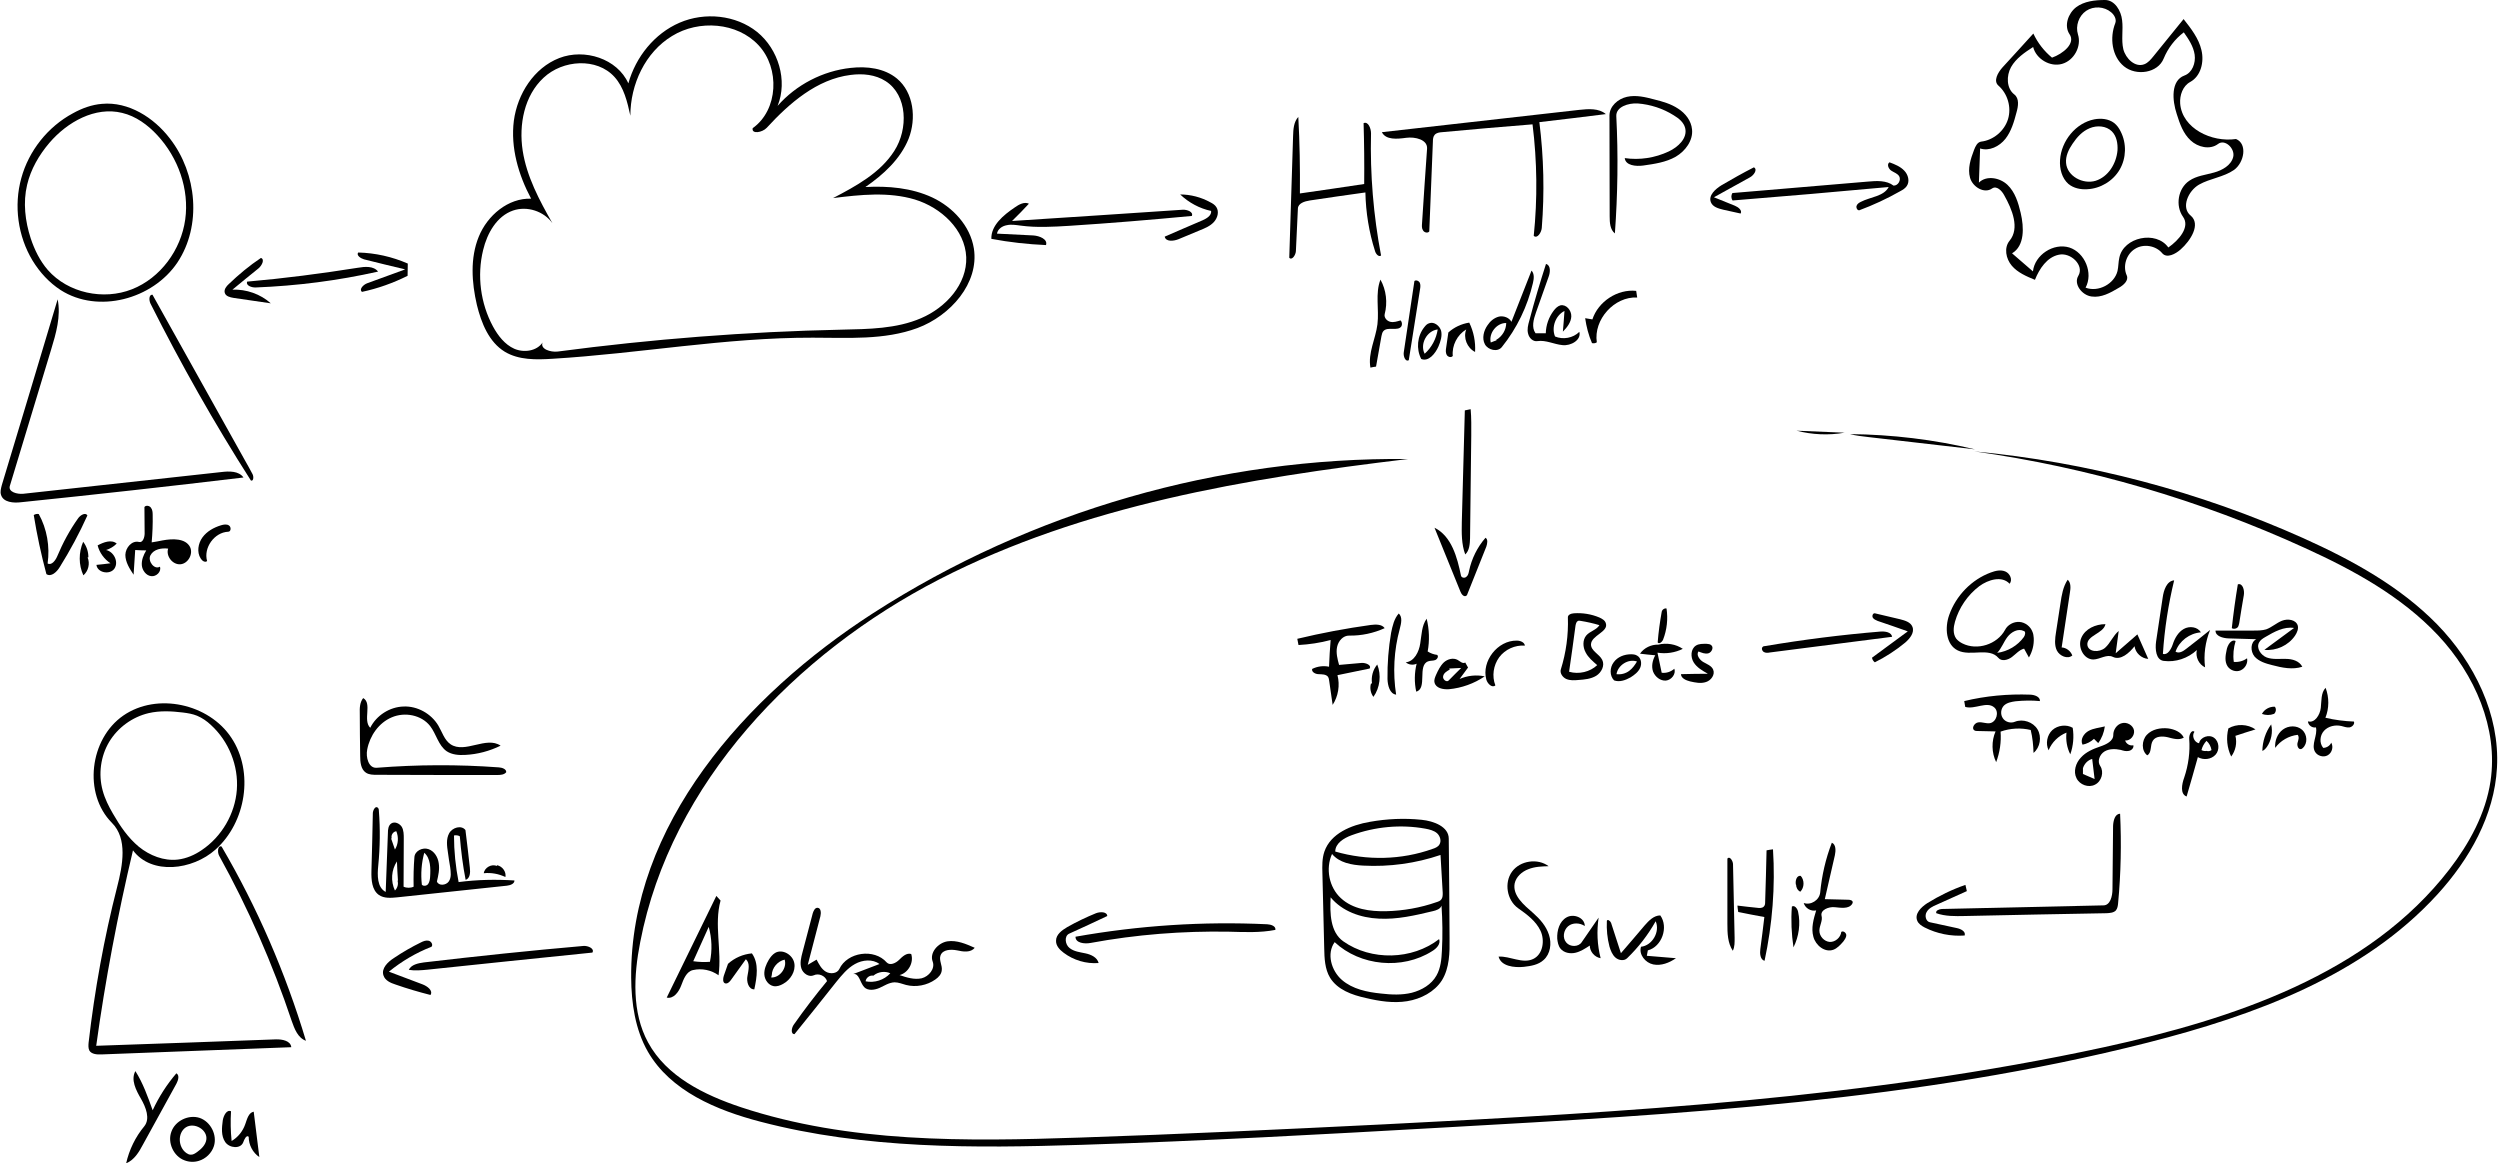 <svg width="1244.511" height="579.126" xmlns="http://www.w3.org/2000/svg">
 <desc/>

 <g>
  <title>background</title>
  <rect fill="#ffffff" id="canvas_background" height="581.126" width="1246.511" y="-1" x="-1"/>
 </g>
 <g>
  <title>Layer 1</title>
  <path id="svg_1" fill="#000000" d="m1146.6,267.9c24.2,10.9 48,23.9 66.6,42.9c18.5,19 31.3,44.9 29.8,71.4c-1.3,23.7 -13.7,45.6 -29.7,63.1c-36.9,40.4 -91,60.2 -144.1,73.7c-114.4,29.1 -233,35.7 -350.9,42.3c-59.9,3.4 -119.8,6.7 -179.8,8.6c-53.6,1.7 -108,2.1 -159.9,-11.5c-21.9,-5.7 -44.8,-15.3 -56.1,-34.9c-6.3,-11 -8.2,-24.1 -8.3,-36.8c-0.6,-75.8 56.7,-140.4 120.5,-181.5c78.7,-50.7 172.5,-77.7 266.2,-76.7c-80.1,9.6 -161.5,23 -233.3,59.9c-71.8,37 -133.6,101.3 -148.9,180.6c-3.3,16.7 -4.2,35 3.9,49.9c9.2,17 28,26.2 46.3,32.3c53.8,17.8 111.7,17 168.4,15.1c50.6,-1.7 101.1,-4.1 151.7,-6.6c120.1,-6.1 240.8,-12.9 358.4,-38.4c64.3,-14 131.7,-36.4 171.9,-88.5c10,-13 18.1,-27.8 20.5,-44c3.9,-26.3 -7.9,-53.1 -26.1,-72.5c-18.2,-19.4 -42.1,-32.5 -66.3,-43.5c-52.2,-23.9 -107.8,-40.1 -164.6,-48.1c56.4,5.3 112,20 163.8,43.2"/>
  <path id="svg_2" fill="#000000" d="m1131.9,355.4c-1.8,0.7 -4,0.7 -5.9,0c1.2,-2.3 3.8,-3.7 6.4,-3.6c0.9,1 0.6,2.8 -0.4,3.6"/>
  <path id="svg_3" fill="#000000" d="m894,440.4c-0.4,-2 0.4,-4.7 2.4,-4.4c1.9,2.1 1.9,5.8 -0.2,7.9c-1.3,-0.6 -2.1,-2.1 -2.1,-3.5"/>
  <path id="svg_4" fill="#000000" d="m247.4,430.7c2.7,0.5 4.7,3.3 4.2,5.9c-3.3,-1.6 -7.1,-2.3 -10.8,-1.9c0.4,-2.8 3.9,-4.8 6.5,-3.6"/>
  <path id="svg_5" fill="#000000" d="m1130.6,360.6c0.9,3.8 0.1,8.1 -2.2,11.3c-0.6,0.8 -1.3,1.6 -2.2,1.9c0.1,-4.7 1.6,-9.4 4.4,-13.2"/>
  <path id="svg_6" fill="#000000" d="m43.6,277.5c1.3,3 0.4,6.8 -2.1,8.9c-2.4,-5.2 -2.4,-11.4 -0.1,-16.7c1.7,2.2 2.6,4.9 2.6,7.7"/>
  <path id="svg_7" fill="#000000" d="m683,340.3c-0.5,-3.3 0.4,-6.9 2.6,-9.5c2.1,5.2 1.4,11.5 -1.9,16.1c-1.4,-1.8 -1.9,-4.4 -1.2,-6.7"/>
  <path id="svg_8" fill="#000000" d="m1036.7,370.7c-1.3,-2.5 0.6,-5.6 3.1,-6.9c2.4,-1.3 5.3,-1.5 8,-2.2c-0.4,3 -1.5,5.9 -3.3,8.3c-0.7,-0.7 -1.4,-1.4 -2.1,-2.1c-1.6,1.5 -3.6,2.5 -5.7,2.9"/>
  <path id="svg_9" fill="#000000" d="m825.2,319.8c0.4,-5.1 1.1,-10.2 2,-15.2c0.2,-1.1 1.3,-1.9 2.4,-1.7c0.8,5.2 0.2,10.6 -1.7,15.5c-0.5,1.2 -2,2.4 -2.7,1.4"/>
  <path id="svg_10" fill="#000000" d="m895.1,453.9c1.3,5.9 0.4,12.3 -2.3,17.7c-1,-6.7 -1.3,-13.5 -0.8,-20.3c1.3,-0.9 2.8,1 3.1,2.6"/>
  <path id="svg_11" fill="#000000" d="m894.3,214.4c8,0.3 15.9,0.7 23.9,1c-7.9,1.4 -16.1,1 -23.9,-1"/>
  <path id="svg_12" fill="#000000" d="m1112.8,366.3c0.9,3.5 0.1,7.4 -2.1,10.3c-2.1,-4.3 -2.6,-9.3 -1.4,-14c4.1,-2.4 9.6,-2.2 13.5,0.5c-3.3,1 -6.7,2.1 -10,3.2"/>
  <path id="svg_13" fill="#000000" d="m1117,296.2c-0.8,4.7 -1.6,9.3 -2.3,14c-0.2,0.7 -0.3,1.4 -0.7,2c-0.7,0.8 -2,1.1 -3,0.5c0.8,-7.3 1.8,-14.6 3,-21.8c2.4,-0.8 3.4,2.9 3,5.3"/>
  <path id="svg_14" fill="#000000" d="m1112,329.5c2.3,0.2 4.7,-0.4 6.6,-1.8c0.5,2.4 -0.9,5 -3.2,6c-2.2,1 -5.1,0.1 -6.5,-2c-1.5,-2.3 -1.1,-5.3 -0.5,-8c0.4,-2.5 2.3,-5.7 4.5,-4.6c-1,3.3 -1.4,6.9 -0.9,10.4"/>
  <path id="svg_15" fill="#000000" d="m1068.9,376c-3,-2.3 -2.8,-7.4 -0.2,-10.2c2.6,-2.8 6.8,-3.6 10.6,-3.2c3.1,0.4 6.5,1.8 7.8,4.6c-2.4,1.4 -5.3,0.5 -8,-0.2c-2.6,-0.6 -6,-0.6 -7.4,1.7c-1.5,2.3 -0.4,6 -2.8,7.3"/>
  <path id="svg_16" fill="#000000" d="m1132.6,372.3c-0.3,-3.5 1.1,-7.1 3.8,-9.1c2.8,-2.1 7,-2.2 9.6,0.1c2.6,2.3 2.9,6.8 0.3,9.1c-0.2,0.2 -0.5,0.4 -0.8,0.5c-1.4,0.3 -2.1,-1.7 -1.8,-3c0.4,-1.4 1,-3 0.1,-4.1c-4.4,0.5 -8.6,2.9 -11.2,6.5"/>
  <path id="svg_17" fill="#000000" d="m99.9,278c-2,-3.1 -1.3,-7.5 0.9,-10.5c2.2,-3 5.6,-4.9 9.2,-6c1.3,-0.4 2.9,-0.7 4,0.1c1.2,0.8 1,3.1 -0.4,3.1c-6.9,0.3 -12.4,8 -10.5,14.6c-1,0.9 -2.5,-0.1 -3.2,-1.3"/>
  <path id="svg_18" fill="#000000" d="m1030.6,375.5c-1.7,-3.3 -2.3,-7.1 -1.9,-10.8c-4,1.6 -7.3,4.8 -8.9,8.8c-1.6,-3.3 -0.8,-7.6 1.9,-10.1c2.7,-2.4 7,-2.9 10.1,-1.1c0.7,4.4 0.3,9 -1.2,13.2"/>
  <path id="svg_19" fill="#000000" d="m58.1,270.6c-1.5,1.5 -3.3,2.6 -5.3,3.2c3.8,0.8 6.4,5.8 4.2,9.2c-2.2,3.3 -8.5,2.2 -9,-1.8c2.4,-0.2 4.7,-0.5 7,-0.8c-3.1,-2 -5.5,-5.3 -6.4,-8.9c3,-1.6 6.9,-3.1 9.5,-0.9"/>
  <path id="svg_20" fill="#000000" d="m755.1,318.9c1.7,0 3.8,0.8 4,2.5c-4.9,-0.4 -9.9,1.9 -12.8,5.8c-2.9,4 -3.7,9.4 -1.9,14c-1.6,1.4 -3.9,-0.8 -4.5,-2.9c-2.5,-9.1 5.6,-19.6 15.2,-19.4"/>
  <path id="svg_21" fill="#000000" d="m731.4,160.6c2.2,4.5 3.2,9.6 2.9,14.6c-4,-2 -6,-7.1 -4.4,-11.2c-4.5,2.7 -7.2,8 -6.7,13.2c-0.8,1 -2.4,0.5 -3,-0.5c-0.6,-1.1 -0.5,-2.4 -0.3,-3.6c0.4,-2.5 0.7,-5.1 1.1,-7.6c2.9,-2.6 6.5,-4.3 10.4,-4.9"/>
  <path id="svg_22" fill="#000000" d="m815,326.4c2,1.1 2.4,4 1.5,6c-0.9,2.1 -2.9,3.6 -4.8,4.8c-2.5,1.4 -5.5,2.5 -8.2,1.5c-2.3,-2.3 -2.2,-6.4 -0.2,-9c1.9,-2.7 5.3,-4 8.6,-4c1.1,0 2.2,0.1 3.1,0.7m-10.3,9.2c2.2,0.3 4.6,-0.3 6.4,-1.7c1.6,-1.2 2.8,-2.9 3.8,-4.6c-4.3,-1.5 -9.5,1.8 -10.2,6.3"/>
  <path id="svg_23" fill="#000000" d="m382.7,477.8c0.8,-1.3 1.8,-2.6 3.1,-3.4c3.6,-2.2 8.8,0.8 9.6,5c0.8,4.1 -1.9,8.4 -5.6,10.4c-1.4,0.8 -3.1,1.4 -4.7,1.1c-2.6,-0.5 -4.4,-3.1 -4.6,-5.7c-0.2,-2.6 0.9,-5.2 2.2,-7.4m1.2,8.8c4.3,0.2 8,-4.8 6.7,-8.9c-3.5,0.8 -6.3,4.1 -6.4,7.7"/>
  <path id="svg_24" fill="#000000" d="m362.4,479.8c3.3,-3 7.5,-4.8 11.9,-5.2c3.6,5 2.5,11.8 1.2,17.9c-2.9,0.1 -4,-3.9 -3.4,-6.7c0.5,-2.9 1.4,-6.3 -0.8,-8.3c-2.5,3.5 -4.9,6.9 -7.4,10.3c-0.7,1 -1.8,2.1 -3,1.7c-1.2,-0.5 -1,-2.4 -0.6,-3.7c0.7,-2 1.4,-4 2.1,-6"/>
  <path id="svg_25" fill="#000000" d="m690.7,338c-0.1,-7.7 0.5,-15.4 1.8,-23c0.7,-3.4 1.5,-7 3.8,-9.6c2,1.8 1.2,5 0.5,7.7c-2.9,10.6 -3.5,21.8 -1.8,32.7c-3.2,-0.4 -4.2,-4.6 -4.3,-7.8"/>
  <path id="svg_26" fill="#000000" d="m701.3,179.3c-1.7,1 -2.8,-2 -2.5,-3.9c1.8,-11.9 3.5,-23.7 5.3,-35.5c0.8,-0.7 2.2,-0.1 2.7,0.9c0.4,1 0.3,2.1 0.1,3.2c-1.9,11.8 -3.7,23.6 -5.6,35.3"/>
  <path id="svg_27" fill="#000000" d="m711.5,160.9c2.4,-0.9 5.2,1.3 5.9,3.8c0.6,2.6 -0.3,5.3 -1.3,7.7c-1.6,3.7 -5,7.8 -8.6,6.3c-2.6,-5 -2,-11.4 1.5,-15.8c0.7,-0.9 1.4,-1.7 2.5,-2m-2.3,15.2c3.5,-3.1 5.8,-7.5 6.5,-12.1c-5.4,0.6 -9,7.3 -6.5,12.1"/>
  <path id="svg_28" fill="#000000" d="m859.9,427.4c1.1,-1.4 2.7,1 2.8,2.7c0.3,12.2 0.5,24.5 0.8,36.7c0,2.2 0.1,4.5 -0.9,6.5c-2.6,-3.9 -2.7,-8.8 -2.7,-13.5c0,-10.8 0,-21.6 0,-32.4"/>
  <path id="svg_29" fill="#000000" d="m1031.6,326.3c-2.3,2 -6.3,0.3 -7.7,-2.5c-1.3,-2.7 -0.9,-6 -0.4,-9.1c0.7,-4.7 1.5,-9.5 2.2,-14.3c0.6,-4.1 1.3,-8.4 3.6,-11.8c1.7,1.5 1.5,4.2 1.1,6.5c-1.4,9.1 -2.7,18.1 -4.1,27.2c2.3,0.1 4.5,1.8 5.3,4"/>
  <path id="svg_30" fill="#000000" d="m850.2,335.4c-2.7,-1.5 -5.5,-3.1 -7.1,-5.7c-1.6,-2.6 -1.5,-6.6 1.1,-8.3c1.5,-1 3.5,-0.9 5.4,-0.9c0.8,0.1 1.7,0.1 2.3,0.7c1.3,1.1 0.2,3.5 -1.4,4c-1.7,0.5 -3.4,-0.3 -5,-0.9c-1.2,1.7 0.5,4.1 2.3,5.2c1.9,1.1 4.2,1.9 5,3.8c1.1,2.5 -1,5.4 -3.5,6.2c-2.6,0.9 -5.3,0.3 -8,-0.3c-2,-0.5 -4.5,-1.6 -4.5,-3.6c4.5,-0.1 8.9,-0.2 13.4,-0.2"/>
  <path id="svg_31" fill="#000000" d="m792.5,170.8c-1.7,-3.9 -2.8,-8.2 -3.4,-12.4c1.2,0.2 2.4,0.4 3.6,0.6c2.9,-8.9 12.5,-15.2 21.8,-14.2c0.2,1.1 0.3,2.2 0.5,3.3c-11.4,-0.6 -21.8,11 -20.1,22.3c-0.7,0.5 -1.6,0.6 -2.4,0.4"/>
  <path id="svg_32" fill="#000000" d="m825.1,324.9c0.7,3.3 1.4,6.6 2.1,10c2.3,0.3 4.6,-0.5 6.3,-2c0.9,2.6 -1.4,5.6 -4.2,5.9c-2.8,0.2 -5.4,-1.9 -6.4,-4.5c-0.9,-2.6 -0.3,-5.6 1.1,-8.1c-2.6,-0.2 -5.1,-0.5 -7.6,-0.8c2,-2.9 5.6,-4.6 9.1,-4.5c4.1,-1 8.7,-0.3 12.2,2.1c-3.8,1.9 -8.3,2.6 -12.6,1.9"/>
  <path id="svg_33" fill="#000000" d="m705.2,330.4c-1.7,0.8 -3.9,0.6 -5.4,-0.7c4.2,-0.4 6.6,-5.2 7.2,-9.4c0.7,-4.2 0.7,-8.9 3.2,-12.3c1.3,5.3 1.5,10.9 0.5,16.3c1.4,0.9 3,1.5 4.7,1.7c0.9,0.7 0.1,2.2 -1,2.6c-1.1,0.4 -2.3,0.2 -3.4,0.6c-5.6,1.9 -0.3,13.6 -6,15.1c-1,-4.6 -0.9,-9.4 0.2,-13.9"/>
  <path id="svg_34" fill="#000000" d="m866.5,106.3c-2.8,-0.6 -5.7,-1.3 -8.6,-1.9c-2.5,-0.6 -5.3,-1.4 -6.2,-3.7c-1.4,-3.4 2.2,-6.6 5.3,-8.5c5.3,-3.1 10.6,-6.1 16.1,-8.9c2,1.1 -0.1,4 -2,5c-6,3.3 -11.9,6.6 -17.9,9.9c3.5,1.4 7,2.8 10.4,4.2c1.7,0.7 3.8,2.3 2.9,3.9"/>
  <path id="svg_35" fill="#000000" d="m687.7,167.3c-0.9,5 -1.8,10.1 -2.7,15.2c-0.9,0.1 -1.9,0.3 -2.8,0.5c-1.3,-7.3 2.6,-14.3 3.5,-21.6c0.9,-7.4 -1.2,-15.3 1.5,-22.2c2.9,5.2 3.6,11.5 2.1,17.2c-0.4,1.7 1.1,3.4 2.8,3.8c1.7,0.4 3.4,-0.2 5.1,-0.7c0.7,0.7 0.9,1.8 0.5,2.8c-1.6,2.9 -7,0 -9.1,2.6c-0.5,0.6 -0.7,1.5 -0.9,2.4"/>
  <path id="svg_36" fill="#000000" d="m128.8,133.5c-4.4,3.5 -8.7,7.1 -13.1,10.7c6.9,-0.3 14,2.2 19.1,6.8c-6.2,-0.9 -12.4,-1.8 -18.5,-2.7c-1.8,-0.3 -3.9,-0.8 -4.4,-2.5c-0.5,-1.7 0.8,-3.3 2,-4.4c5,-4.8 10.3,-9.2 16,-13c2,0.7 0.5,3.7 -1.1,5.1"/>
  <path id="svg_37" fill="#000000" d="m933.3,329.7c-0.7,-0.5 -1.3,-1.4 -1.4,-2.3c6,-4.4 11.9,-8.8 17.8,-13.1c-5,-1.8 -10,-3.5 -15,-5.2c-0.9,-0.4 -1.9,-0.8 -2.4,-1.6c-0.5,-0.9 0,-2.3 1,-2.2c4.2,1 8.4,2 12.7,3c2.3,0.6 5.1,1.4 6,3.7c1.2,2.9 -1.3,5.9 -3.6,7.9c-4.6,3.8 -9.7,7.1 -15.1,9.8"/>
  <path id="svg_38" fill="#000000" d="m730.8,332.3c-1.4,1.9 -2.8,3.8 -4.2,5.7c3.9,-1.7 8.3,-2.2 12.5,-1.3c-5.3,3.6 -11.5,5.8 -17.8,6.4c-2.9,0.2 -6.6,-0.5 -7.2,-3.4c-0.3,-1.3 0.3,-2.6 0.8,-3.8c1,-2.2 2.1,-4.5 3.9,-6.2c1.8,-1.6 4.6,-2.4 6.8,-1.2c1.2,0.7 2.6,2.1 3.8,1.3c0.4,0.8 0.9,1.7 1.4,2.5m-9.1,1c-1.4,0.8 -3,1.7 -3.3,3.3c-0.4,1.6 1.8,3.3 2.8,2.1c2.1,-2.1 4.1,-4.2 6.2,-6.2c-2,0.1 -4,0.2 -6,0.3"/>
  <path id="svg_39" fill="#000000" d="m126.3,553.4c0.9,7.5 1.9,15.1 2.8,22.6c-3.3,-2.2 -5.3,-6.1 -5.3,-10.1c-1.1,-1.1 -2.2,1.3 -2.7,2.7c-1.3,3.5 -6.9,3 -9,-0.1c-2.1,-3.1 -1.7,-7.1 -1.2,-10.8c0.4,-2.4 2,-5.5 4.1,-4.5c-0.3,4.9 -0.2,9.9 0.3,14.8c3.2,-1.9 5.6,-4.9 6.8,-8.4c0.9,-2.5 1.6,-5.7 4.2,-6.2"/>
  <path id="svg_40" fill="#000000" d="m598.8,109.6c2,-0.9 4.4,-2.4 4.1,-4.6c-5.7,-1.2 -11.1,-4.1 -15.4,-8.2c5.2,0 10.5,1.4 15,3.9c1.2,0.6 2.3,1.3 3,2.4c1.5,2.3 0.6,5.4 -1.2,7.4c-1.8,2 -4.4,3.1 -6.9,4.1c-3.6,1.5 -7.2,3 -10.8,4.5c-2.5,1 -6.3,1.3 -6.8,-1.3c6.3,-2.7 12.6,-5.5 19,-8.2"/>
  <path id="svg_41" fill="#000000" d="m1088.5,396.5c-3.3,-1.2 -2.4,-6.1 -1.2,-9.4c2.1,-6.2 3,-12.8 2.5,-19.3c-0.2,-1.9 1.2,-4.8 2.6,-3.5c-1.5,1.9 -0.1,5.3 2.3,5.7c0.6,-3.1 5,-4.6 7.5,-2.7c2.6,1.9 2.8,6.1 0.7,8.4c-2.2,2.4 -6,2.8 -8.8,1.2c-1.8,6.5 -3.7,13.1 -5.6,19.6m9.9,-22.7c0.9,0.3 1.8,0.1 2.5,-0.4c-0.3,-1.7 -1.1,-3.4 -2.5,-4.6c-1.2,1.3 -2.1,2.9 -2.5,4.6c0.7,0.4 1.7,0.6 2.5,0.4"/>
  <path id="svg_42" fill="#000000" d="m202.9,137.3c-7.2,3.6 -14.8,6.3 -22.7,8c-1.6,-1.3 0.7,-3.6 2.6,-4.3c6.3,-2.3 12.6,-4.6 18.9,-6.9c-6.8,-1.6 -13.7,-3.3 -20.5,-5c-1.7,-0.5 -3.9,-2 -2.9,-3.4c8.5,0.2 16.9,2.1 24.7,5.5c0,2 -0.1,4.1 -0.1,6.1"/>
  <path id="svg_43" fill="#000000" d="m1157.7,342.4c1.8,4.8 1.8,10.2 -0.1,14.9c4.6,1.1 9.4,1.7 14.2,1.9c0.5,1.3 -0.9,2.7 -2.2,2.9c-1.4,0.2 -2.8,-0.4 -4.1,-0.7c-3,-0.7 -6.5,0.1 -8.6,2.4c-2.1,2.3 -2.4,6.1 -0.4,8.5c1.7,0 3.4,-1.1 4,-2.6c1.2,2.1 0.4,5.1 -1.8,6.3c-2.1,1.2 -5.1,0.3 -6.3,-1.8c-2,-3.6 1.4,-8.1 0.5,-12.1c-1.9,0.4 -3.9,-1.1 -4,-3c3.4,1 6,-3.2 6.4,-6.7c0.4,-3.4 0,-7.5 2.4,-10"/>
  <path id="svg_44" fill="#000000" d="m525.7,468.3c0,-3.1 2.9,-5.2 5.6,-6.8c4.6,-2.6 9.4,-4.9 14.3,-6.9c2.1,-0.8 5.5,-0.8 5.6,1.4c-6.3,3 -12.6,5.9 -19,8.8c-2.5,1.2 -2,5.4 0.2,7.1c2.2,1.8 5.2,2.1 8,2.7c2.8,0.6 5.8,2 6.5,4.8c-6.2,0.5 -12.5,-1.4 -17.4,-5.1c-2,-1.5 -3.9,-3.5 -3.8,-6"/>
  <path id="svg_45" fill="#000000" d="m979.1,443.6c-5,2.2 -10,4.5 -15.1,6.8c-1.9,0.8 -3.9,1.8 -4.9,3.6c-1.1,1.8 -0.4,4.7 1.6,5.1c4.5,1 8.9,1.9 13.4,2.9c2,0.4 4.6,1.7 3.9,3.7c-6.8,0.5 -13.8,-0.9 -19.9,-4c-1.5,-0.8 -3.1,-1.8 -3.7,-3.4c-1.4,-3.4 1.9,-6.7 5,-8.7c6,-3.7 12.3,-6.8 19,-9.1c0.2,1 0.5,2 0.7,3.1"/>
  <path id="svg_46" fill="#000000" d="m193.6,483.7c5.6,2.1 11.1,4.2 16.7,6.3c2.4,0.9 5.4,3.1 4,5.3c-5.9,-1.5 -11.7,-3.2 -17.4,-5.2c-2.5,-0.8 -5.2,-2 -6,-4.5c-1.2,-3.5 2.1,-6.7 5.2,-8.7c4.3,-2.9 8.8,-5.5 13.5,-7.8c1.2,-0.6 2.5,-1.1 3.8,-0.8c1.3,0.3 2.3,2 1.4,3c-7.7,3 -14.8,7.2 -21.2,12.4"/>
  <path id="svg_47" fill="#000000" d="m791.4,470.7c-2.3,1.5 -4.6,3 -7.2,3.6c-2.7,0.6 -5.7,0 -7.4,-2.1c-1.1,-1.4 -1.4,-3.2 -1.6,-4.9c-0.2,-4.1 1.1,-8.6 4.6,-10.6c3.6,-2.1 9.2,0.2 9.1,4.3c-2.4,-1.7 -6.1,-1.8 -8.3,0.1c-2.3,2 -2.9,5.8 -0.9,8.1c1.9,2.3 6.1,2.3 7.7,-0.2c2.8,-4.1 5.6,-8.1 8.4,-12.2c-1,6.7 -0.7,13.6 1,20.2c-3,-0.5 -5.4,-3.3 -5.4,-6.3"/>
  <path id="svg_48" fill="#000000" d="m123,140.2c18.4,-1.6 36.8,-4 55.1,-6.9c3.5,-0.6 7.9,-1 10.1,1.9c-20,4.5 -40.4,7.1 -60.9,7.9c-2.1,0.1 -5,-1 -4.3,-2.9"/>
  <path id="svg_49" fill="#000000" d="m936,314.4c2.4,-0.2 5.6,0.3 5.9,2.6c-20.3,2.6 -40.6,5.2 -60.8,7.8c-1,0.2 -2.1,0.3 -3,-0.2c-0.9,-0.5 -1.4,-1.9 -0.6,-2.6c0.3,-0.3 0.8,-0.4 1.3,-0.4c18.9,-3.2 38,-5.6 57.2,-7.2"/>
  <path id="svg_50" fill="#000000" d="m106.5,570.5c-1.1,3.5 -4.1,6.4 -7.6,7.4c-2.3,0.7 -4.8,0.6 -7.1,-0.3c-5.4,-2 -8.5,-8.8 -6.5,-14.2c1.9,-5.5 8.6,-8.7 14.1,-6.9c5.5,1.9 8.8,8.5 7.1,14m-13.7,3.5c0.6,0.4 1.3,0.8 2.1,0.8c1.2,0.1 2.2,-0.6 3.2,-1.3c2.1,-1.5 4.2,-3.5 4.6,-6.1c0.8,-5 -6,-8.9 -10.2,-6.2c-4.2,2.8 -3.9,9.9 0.3,12.8"/>
  <path id="svg_51" fill="#000000" d="m864.9,450.8c3.3,0.4 6.6,0.8 9.8,1.1c1.2,0.2 2.7,0.2 3.4,-0.7c0.6,-0.6 0.6,-1.5 0.6,-2.3c0.3,-8.6 0.5,-17.1 0.7,-25.6c1.1,-0.2 2.2,-0.4 3.2,-0.5c1.2,18.5 -0.3,37.3 -4.2,55.5c-2.2,-0.6 -2.4,-3.7 -2.1,-5.9c0.7,-5.3 1.4,-10.6 2,-15.9c-4.3,-0.8 -8.7,-1.6 -13,-2.5c-0.2,-1 -0.3,-2.1 -0.4,-3.2"/>
  <path id="svg_52" fill="#000000" d="m983.2,223.7c-17.6,-2 -35.3,-4.1 -52.9,-6.1c-3.2,-0.4 -6.4,-0.7 -9.4,-1.5c20.9,0.2 41.9,2.7 62.3,7.6"/>
  <path id="svg_53" fill="#000000" d="m732.1,203.7c0.4,4.4 0.3,8.8 0.3,13.2c-0.2,17.1 -0.4,34.1 -0.6,51.1c-0.1,2.8 -0.3,6.1 -2.4,8c-1.9,-5.1 -1.8,-10.7 -1.7,-16.2c0.5,-18.5 1,-37 1.5,-55.5c1,-0.2 1.9,-0.4 2.9,-0.6"/>
  <path id="svg_54" fill="#000000" d="m19.3,255.9c4.1,7.4 5.6,16.2 4.4,24.6c2,1.1 3.9,-1.5 4.8,-3.6c2.8,-6.7 6.2,-13 10.4,-18.9c1.1,-1.6 3.7,-3.1 4.6,-1.4c-4,8.9 -8.6,17.4 -13.7,25.6c-1.5,2.5 -4.3,5.2 -6.7,3.6c-2.6,-9.7 -4.7,-19.5 -6.3,-29.4c0.7,-0.5 1.7,-0.7 2.5,-0.5"/>
  <path id="svg_55" fill="#000000" d="m731.3,284.2c1.3,-6.1 4.1,-11.8 8.2,-16.5c1.3,0.8 0.9,2.9 0.4,4.4c-3.1,7.7 -6.2,15.5 -9.3,23.3c-0.1,0.4 -0.3,0.9 -0.7,1.2c-1.2,0.7 -2.4,-0.8 -2.9,-2.1c-4.3,-10.6 -8.6,-21.2 -12.9,-31.8c8.5,4.2 11.3,14.7 13.2,23.9c0.3,1.1 1.9,1.3 2.7,0.5c0.9,-0.7 1.1,-1.9 1.3,-2.9"/>
  <path id="svg_56" fill="#000000" d="m1045.5,381.3c2,3 0.7,7.7 -2.6,9.3c-3.2,1.7 -7.6,0.1 -9.2,-3.2c-1.7,-3.3 -0.4,-7.6 2.2,-10.3c2.5,-2.8 6.1,-4.3 9.6,-5.5c3,-1 6.6,-2.7 6.5,-5.8c0,-2.6 1.8,-5.2 4.3,-5.8c2.5,-0.7 5.5,1 6,3.5c0.5,2.6 -1.8,5.4 -4.4,5.1c0.5,1.7 2.4,2.8 4.1,2.4c0.3,1.4 -1,2.6 -2.3,2.8c-1.4,0.3 -2.7,-0.1 -4,-0.5c-2.8,-0.6 -5.8,-0.6 -8.1,0.8c-2.4,1.5 -3.7,4.9 -2.1,7.2m-8.6,1.1c0,1 0,1.9 0,2.9c2,0.9 3.9,1.7 5.8,2.5c-0.4,-3.3 -0.8,-6.7 -1.2,-10c-2.2,0.6 -3.9,2.4 -4.6,4.6"/>
  <path id="svg_57" fill="#000000" d="m762.4,134.7c1.5,1.6 1.2,4.1 0.7,6.2c-2.7,11.6 -8,22.6 -15.5,31.9c-2.1,2.6 -6.8,1.5 -8.4,-1.4c-1.6,-3 -0.6,-6.8 1.3,-9.5c1.3,-2 3.3,-3.7 5.7,-4.3c2.3,-0.5 5.1,0.5 6.2,2.6c3.3,-8.5 6.7,-17 10,-25.5m-17.6,34.5c3,-1.7 5,-5 5,-8.4c-4.7,-0.1 -8.8,5 -7.7,9.7c0.9,-0.4 1.9,-0.7 2.9,-1.1"/>
  <path id="svg_58" fill="#000000" d="m1069.4,328c-3.4,-0.2 -6.4,-3 -6.8,-6.3c-2.7,3.4 -6.9,7.2 -10.8,5.3c-3,-1.5 -6.4,1.2 -9.7,1.3c-4.9,0 -8,-6.3 -6,-10.8c1.9,-4.5 7.1,-6.8 12,-6.8c-0.9,4.7 -9.5,5.6 -9,10.4c0.5,3.6 6,3.8 8.8,1.4c2.7,-2.4 4,-6.1 6.8,-8.4c-0.5,3.7 -1,7.4 -1.5,11.1c3.6,-3.1 7.2,-6.3 10.8,-9.4c1.8,4.1 3.6,8.1 5.4,12.2"/>
  <path id="svg_59" fill="#000000" d="m87.8,534.3c1.7,1 0.9,3.5 0,5.2c-5.5,10.1 -11.1,20.2 -16.6,30.2c-2,3.8 -4.4,7.8 -8.4,9.4c1.5,-6.7 4.6,-13.1 9,-18.4c3.1,-3.8 0.8,-9.5 -1.6,-13.7c-2.5,-4.3 -5.2,-9.5 -2.8,-13.8c3.8,6 6.2,12.8 8.6,19.5c3.1,-6.7 7.1,-12.9 11.8,-18.4"/>
  <path id="svg_60" fill="#000000" d="m72,265.5c0,-4.4 -0.1,-8.7 -0.1,-13.1c0.7,-1 2.5,-0.7 3.2,0.3c0.8,1 0.9,2.3 0.9,3.6c0.1,4.6 -0.1,9.2 -0.5,13.7c1.8,-0.3 3.7,-0.6 5.5,-1c4.9,-0.9 11.3,-1.1 13.6,3.3c1.7,3.5 -1,8.3 -4.8,8.6c-3.9,0.3 -7.3,-4.1 -6.1,-7.8c-3.3,-0.4 -7.2,0.3 -8.8,3.3c-1.5,2.9 1.9,7.4 4.7,5.7c0.9,2.4 -1.8,5.1 -4.4,4.7c-2.5,-0.3 -4.4,-2.9 -4.6,-5.4c-0.2,-2.6 0.8,-5.1 2.2,-7.4c-1.9,0 -3.7,-0.1 -5.5,-0.2c-0.3,4.1 -0.5,8.2 -0.8,12.3c-2,-3 -4.1,-6.3 -4.1,-9.9c0.1,-3.6 3.3,-7.3 6.8,-6.4c1.9,0.5 2.8,-2.3 2.8,-4.3"/>
  <path id="svg_61" fill="#000000" d="m897.9,449.5c3.5,1.3 7.8,-1.4 8.2,-5.2c0.8,-8.4 2.7,-16.8 5.8,-24.8c2.1,0.9 2,4 1.5,6.3c-1.7,7.3 -3.3,14.6 -5,21.8c3.9,0.1 7.8,0.2 11.7,0.3c0.9,0 2.2,0.3 2.2,1.3c0,0.3 -0.2,0.5 -0.3,0.8c-1.7,2.6 -5.6,1.9 -8.7,1.6c-3,-0.3 -7.3,1.4 -6.5,4.4c0.6,2.4 -1.1,4.8 -1.1,7.3c0,2.8 2.4,5.4 5.2,5.6c2.7,0.1 5.4,-2.2 5.7,-5c1,-0.7 2.4,0.4 2.5,1.6c0,1.2 -0.8,2.2 -1.5,3.2c-1.4,1.6 -3,3.4 -5,4.1c-4.2,1.5 -8.8,-2.2 -9.9,-6.5c-1.2,-4.3 0.1,-8.8 1.4,-13.1c-2.6,0.6 -5.5,-1.1 -6.2,-3.7"/>
  <path id="svg_62" fill="#000000" d="m203.5,482.8c1.2,-2.6 4.6,-3.3 7.5,-3.7c26.4,-3.1 52.9,-5.9 79.4,-8.2c2.3,-0.2 5.7,1.3 4.5,3.3c-27.3,2.8 -54.7,5.6 -82,8.5c-3.1,0.3 -6.3,0.6 -9.4,0.1"/>
  <path id="svg_63" fill="#000000" d="m357.7,485.5c-3.6,-2.6 -8.3,-3.6 -12.7,-2.6c-3.3,0.7 -4.7,4.5 -5.9,7.7c-1.2,3.2 -3.8,6.8 -7.2,6c8.3,-16.9 16.5,-33.7 24.7,-50.6c0.7,0.7 1.4,1.5 2.1,2.3c-3.3,12 0.7,24.8 -1,37.2m-4.3,-6.7c1.2,-5.7 1,-11.7 -0.6,-17.4c-2.6,5.7 -5.1,11.4 -7.7,17.1c2.8,0.4 5.5,0.5 8.3,0.3"/>
  <path id="svg_64" fill="#000000" d="m535.4,466.3c31.5,-5.6 63.5,-7.7 95.4,-6.2c1.9,0.1 4.4,0.9 4.1,2.8c-7.6,1.5 -15.4,1.1 -23.1,0.9c-23.1,-0.4 -46.2,1.4 -68.9,5.6c-3.1,0.6 -7.6,0 -7.5,-3.1"/>
  <path id="svg_65" fill="#000000" d="m819.8,475.8c4.8,0.4 9.7,0.8 14.5,1.2c-3.3,2.3 -7.4,3.9 -11.3,3.1c-3.9,-0.8 -7.3,-4.9 -6.1,-8.8c5.6,-0.6 9.6,-7.5 7.3,-12.7c-3.8,6.8 -8.6,13 -14.2,18.4c-1.5,1.5 -4.2,1.1 -5.8,-0.3c-1.6,-1.4 -2.4,-3.5 -3,-5.5c-1.1,-4.2 -1.5,-8.5 -1.3,-12.8c0.3,-1 1.7,0 2.1,1c1.6,5 3.3,10.1 4.9,15.1c4,-4.6 7.9,-9.2 11.8,-13.8c2.1,-2.4 4.6,-5 7.8,-5c4.2,5.8 0.8,15.6 -6.2,17.4c-0.2,0.9 -0.3,1.8 -0.5,2.7"/>
  <path id="svg_66" fill="#000000" d="m661.7,339.1c-0.1,-0.8 -0.2,-1.6 -0.7,-2.3c-1.1,-1.2 -2.9,-1.1 -4.6,-1.2c-1.6,0 -3.6,-1.1 -3.2,-2.6c2.6,-1.3 5.6,-1.7 8.4,-1.1c0.2,-4.4 0.4,-8.9 0.8,-13.3c-5.2,1.4 -10.6,2.2 -16,2.5c-0.2,-1 -0.4,-2 -0.6,-3.1c12.1,-2.9 24.3,-5.2 36.6,-6.9c2.5,-0.3 5.5,-0.4 6.9,1.6c-5.5,2.5 -11.6,3.8 -17.6,3.7c-3.1,-0.1 -5.5,2.7 -6.1,5.7c-0.6,2.9 0.2,6 1,8.9c3.8,-0.3 7.6,-0.7 11.3,-1c2,-0.1 5,1.1 3.9,2.8c-5.3,1.1 -10.7,2.2 -16,3.3c1.3,5 0.4,10.5 -2.4,14.8c-0.6,-3.9 -1.1,-7.9 -1.7,-11.8"/>
  <path id="svg_67" fill="#000000" d="m783.5,305.3c4.3,-0.3 8.7,0.4 12.7,2.1c1.3,0.6 2.8,1.4 3.2,2.9c1.4,4.3 -7.3,6 -7.4,10.5c0,3.3 4.2,4.8 5.6,7.7c1.4,2.8 -0.4,6.3 -3,7.9c-2.6,1.6 -5.9,1.9 -8.9,2.1c-2,0.2 -4.1,0.3 -6,-0.5c-1.8,-0.8 -3.3,-2.9 -2.7,-4.8c2.6,-8.3 3.8,-17.1 3.5,-25.8c-0.1,-1.4 1.6,-2 3,-2.1m-2.4,29.1c4.9,1.4 10.4,0.1 14,-3.3c-2.2,-1.9 -4.5,-3.8 -5.8,-6.4c-1.4,-2.6 -1.5,-6.1 0.3,-8.3c1.8,-2.2 5.2,-2.8 6.6,-5.2c-3,-0.9 -6.1,-1.6 -9.2,-2.1c-0.5,-0.1 -1.1,-0.2 -1.5,0c-0.8,0.4 -1,1.4 -1.2,2.3c-1,7.7 -2.1,15.4 -3.2,23"/>
  <path id="svg_68" fill="#000000" d="m778,165.1c0.3,-3.5 0.6,-6.9 0.8,-10.3c-4.4,2.2 -6.6,8.1 -4.7,12.7c4,1.7 9,0.8 12.1,-2.3c1.1,4 -4.2,7.1 -8.4,6.6c-4.2,-0.4 -8.2,-2.6 -12.4,-2c-2.2,0.4 -4.2,-1.5 -4.7,-3.7c-0.6,-2.1 0,-4.4 0.6,-6.5c2.5,-9.5 5.3,-18.9 8.3,-28.2c2.4,0.6 2.2,4.1 1.3,6.4c-2.1,6 -4.2,11.9 -6.3,17.8c-1.2,3.4 -2.3,7.4 -0.2,10.3c1.7,0 3.4,0 5.1,0c0.1,-4.1 1.5,-8 3.9,-11.2c0.9,-1.2 2,-2.3 3.4,-2.7c2.9,-0.6 5.5,2.5 5.4,5.5c-0.1,2.9 -2.1,5.5 -4.2,7.6"/>
  <path id="svg_69" fill="#000000" d="m1121.8,313.9c2.1,0 4.3,0 6.3,-0.6c2.8,-1 5.1,-3.2 7.9,-4.3c2.8,-1.1 6.8,-0.6 7.8,2.3c0.5,1.7 -0.3,3.6 -1.3,5.1c-3.3,4.9 -9.4,7.7 -15.3,7.1c5,-3.7 9.9,-7.3 14.8,-10.9c-5,-0.8 -9.9,1.9 -14.3,4.5c-1.2,0.7 -2.5,1.5 -3.1,2.7c-1.6,2.8 0.9,6.4 3.8,7.5c3,1.1 6.3,0.6 9.5,0.7c3.2,0 6.7,1 8.2,3.9c-4.8,1.6 -10.1,0.5 -15,-0.8c-3.2,-0.8 -6.6,-1.8 -8.8,-4.3c-2.1,-2.6 -2.1,-7.1 0.9,-8.6c-4.6,-0.1 -9.2,-0.3 -13.8,-0.4c-2.8,-0.1 -6.6,-1.1 -6.5,-3.9c6.3,0 12.6,0 18.9,0"/>
  <path id="svg_70" fill="#000000" d="m997.6,351.2c-1.6,1.6 -1.9,4.4 -0.6,6.3c1.2,1.9 3.9,2.7 6,1.8c4,-1.6 9.1,0.1 11.3,3.8c2.2,3.7 1.3,9 -2,11.7c-0.1,-3.8 -0.5,-7.7 -1.4,-11.4c-4.9,-1.2 -10.2,-0.9 -15,0.8c0.4,5.2 -0.4,10.4 -2.2,15.2c-2.3,-4.7 -2.4,-10.5 -0.3,-15.3c-3,-0.1 -6,-0.1 -9,-0.2c-0.5,0 -1,0 -1.5,-0.3c-1.7,-1 0,-3.8 1.9,-4c1.9,-0.3 3.8,0.7 5.8,0.4c3.3,-0.6 4.7,-5.6 2.2,-7.8c-3.7,-3.3 -9.7,1.1 -14.5,-0.3c-0.2,-1 -0.3,-2 -0.5,-2.9c10.7,-2.6 21.8,-3.6 32.9,-3.2c2.1,0.1 4.9,1 4.8,3.2c-4.1,-0.4 -8.2,-0.3 -12.2,0.1c-2.1,0.3 -4.2,0.7 -5.7,2.1"/>
  <path id="svg_71" fill="#000000" d="m770.9,431.2c-3.4,0.1 -6.9,0.2 -10.1,1.5c-3.2,1.2 -6.1,3.8 -6.8,7.1c-1.1,6 4.6,10.7 9.2,14.7c3.4,3 6.5,6.5 7.9,10.9c1.4,4.3 0.7,9.5 -2.7,12.5c-2.6,2.4 -6.3,3 -9.8,3.4c-4.9,0.5 -11.4,-0.3 -12.6,-5.1c5.8,-0.3 11.9,3.7 17.2,1.2c4.9,-2.3 5.9,-9.2 3.7,-14c-2.3,-4.9 -6.8,-8.2 -11.2,-11.3c-5.6,-4 -7,-12.7 -3,-18.2c4,-5.5 12.8,-6.8 18.2,-2.7"/>
  <path id="svg_72" fill="#000000" d="m1100.2,313.6c-2.4,5.9 -3.3,12.4 -2.5,18.6c-3.1,-1.4 -4.9,-5.2 -4.1,-8.6c-4.4,4.1 -10.6,6.2 -16.5,5.4c-3.9,-0.5 -4.3,-5.8 -3.8,-9.6c1.1,-7.3 2.2,-14.6 3.3,-22c0.5,-3.6 2,-8.2 5.7,-8.5c-2.9,12 -4.8,24.2 -5.6,36.6c2.3,0.8 4.1,-2.3 4.9,-4.7c1,-3.1 2.7,-6.1 5.5,-7.7c2.8,-1.6 6.9,-1.1 8.5,1.7c-5.6,0.4 -10.8,4.3 -12.6,9.6c1.7,1.1 3.8,-0.2 5.3,-1.4c4,-3.1 8,-6.2 11.9,-9.4"/>
  <path id="svg_73" fill="#000000" d="m1055.7,65.5c3,5.9 2.8,13.2 -0.5,18.9c-3.3,5.7 -9.6,9.5 -16.2,9.8c-3.3,0.2 -6.7,-0.5 -9.3,-2.6c-3.3,-2.9 -4.5,-7.6 -4.2,-12c0.6,-9.4 7.8,-18.4 17.1,-20.2c3.3,-0.6 7,-0.3 9.8,1.8c1.4,1.1 2.5,2.6 3.3,4.3m-1.6,9.4c0.2,-3.4 -0.4,-7.1 -2.8,-9.5c-2.8,-2.8 -7.4,-3.1 -11,-1.6c-3.7,1.5 -6.4,4.5 -8.6,7.8c-1.9,2.8 -3.5,6.1 -3.2,9.5c0.5,6.6 8.4,10.8 14.7,8.9c6.3,-2 10.3,-8.5 10.9,-15.1"/>
  <path id="svg_74" fill="#000000" d="m145.2,508.2c-9.5,-28.4 -21.6,-56 -36.1,-82.2c-1,-1.8 -0.7,-5.3 1.2,-4.6c17.8,30.4 31.9,63 42,96.7c-4,-1.4 -5.7,-5.9 -7.1,-9.9"/>
  <path id="svg_75" fill="#000000" d="m949.2,92.6c-0.8,1.2 -2,1.9 -3.3,2.6c-6.5,3.7 -13.4,6.9 -20.4,9.5c-1,0 -1.6,-1.3 -1.3,-2.2c0.3,-1 1.3,-1.6 2.1,-2c4.8,-2.5 11.5,-2.7 13.9,-7.4c-25.8,2.4 -51.7,4.6 -77.7,6.7c-0.8,-1.1 -0.8,-2.6 -0.1,-3.7c22.5,-1.9 44.9,-3.8 67.4,-5.7c4.4,-0.4 9.3,-0.7 12.8,2c2.3,0.1 3.9,-2.8 2.8,-4.7c-0.9,-1.4 -2.7,-1.9 -4,-2.8c-1.4,-1 -2.2,-3.2 -0.8,-4.1c2.7,1 5.4,2.1 7.3,4.1c2,2 2.9,5.4 1.3,7.7"/>
  <path id="svg_76" fill="#000000" d="m75.9,146.7c15.3,27.5 30.6,54.9 46,82.4c1.3,2.3 2.6,4.6 3.8,6.9c0.7,1.3 0.5,3.7 -0.8,3.2c-18.2,-28.5 -34.8,-57.9 -50,-88.1c-0.8,-1.7 -0.8,-4.5 1,-4.4"/>
  <path id="svg_77" fill="#000000" d="m1055.4,405.1c0.7,14.8 0.4,29.7 -1,44.5c-0.1,1.3 -0.3,2.6 -1.1,3.6c-1.1,1.2 -3,1.3 -4.6,1.4c-23.6,0.4 -47.1,0.9 -70.6,1.4c-4.8,0.1 -9.7,0.2 -14.2,-1.4c-0.5,-1.3 1.4,-2 2.7,-2.1c26.8,-0.6 53.7,-1.2 80.5,-1.8c3.4,0 4.5,-4.6 4.5,-8c0.1,-10.5 0.2,-21 0.3,-31.5c0.1,-2.6 0.9,-6.1 3.5,-6.1"/>
  <path id="svg_78" fill="#000000" d="m970.3,306.2c3.4,-9.7 11.2,-17.7 20.7,-21.2c2.4,-0.9 5,-1.5 7.3,-0.5c2.3,1 3.7,4.1 2.1,6.1c-3.8,-4.1 -10.6,-2.1 -15.1,1.2c-5.8,4.4 -10.1,10.7 -12.1,17.7c-0.8,2.8 -1.1,6 0.6,8.4c0.8,1 1.9,1.8 3.1,2.4c7.3,3.7 17.3,0.5 21.2,-6.7c1.3,-2.6 4.3,-4.2 7.2,-4c2.8,0.2 5.5,2.2 6.5,5c0.4,0.9 0.5,1.9 0.6,3c0.2,3.4 -0.7,6.8 -2.4,9.7c-0.8,-1.5 -1.6,-3 -2.4,-4.4c-2.4,0.6 -4.1,2.7 -6.1,4.2c-2,1.5 -5.1,2.3 -6.7,0.4c-4.6,-5.4 -13.9,-0.6 -20.2,-3.7c-6,-2.9 -6.5,-11.4 -4.3,-17.6m23.9,18.8c5.3,-0.7 10.2,-3.6 13.3,-7.9c0.7,-1 1,-2.8 -0.1,-3c-2.8,-1.4 -6.2,0.5 -8.1,3c-1.9,2.5 -2.9,5.6 -5.1,7.9"/>
  <path id="svg_79" fill="#000000" d="m520.7,122c-9.1,-0.4 -18.2,-1.4 -27.2,-3.1c-0.2,-6.7 6,-11.8 11.6,-15.6c2.1,-1.5 4.8,-3 7.1,-1.9c-2.7,2.9 -5.5,5.8 -8.4,8.6c28.3,-1.8 56.7,-3.7 85,-5.6c2.2,-0.1 5.4,1.1 4.5,3.1c-20.2,1.9 -40.5,3.6 -60.8,4.9c-8.2,0.5 -16.4,1 -24.5,-0.1c-2.3,-0.3 -4.6,-0.7 -6.8,-0.2c-2.3,0.4 -4.5,1.9 -4.9,4.2c6,0.3 12.1,0.6 18.1,0.9c3.1,0.2 7.3,1.9 6.3,4.8"/>
  <path id="svg_80" fill="#000000" d="m808.8,78.7c7.4,1.1 15.1,-0.1 21.9,-3.3c4.7,-2.2 9.4,-6.6 8.2,-11.6c-0.7,-2.9 -3.2,-4.9 -5.7,-6.4c-5.4,-3.4 -11.6,-5.4 -17.9,-5.9c-4.7,-0.3 -10.9,1.7 -10.7,6.3c1,19.5 0.7,39 -0.7,58.4c-2.4,-1.9 -2.6,-5.4 -2.6,-8.5c0,-16.7 -0.1,-33.5 -0.1,-50.2c0,-4.6 4.2,-8.3 8.7,-9.3c4.5,-1 9.1,0.1 13.6,1.3c4.1,1 8.3,2.2 11.9,4.6c3.6,2.3 6.5,6 6.9,10.3c0.6,5.5 -3.3,10.8 -8.1,13.6c-4.9,2.8 -10.6,3.6 -16.2,4.4c-3.7,0.5 -8.8,0 -9.2,-3.7"/>
  <path id="svg_81" fill="#000000" d="m687.5,127.2c-1.2,0.9 -2.6,-0.8 -3,-2.2c-3,-9.4 -4.6,-19.3 -4.8,-29.2c-9.3,1.3 -18.5,2.6 -27.7,4c-2.6,0.4 -5.8,1.4 -5.9,4c-0.3,7.1 -0.7,14.1 -1,21.2c-0.1,2 -2,4.8 -3.3,3.3c0.6,-20.2 1.3,-40.4 1.9,-60.5c0.1,-3.4 0.3,-7.1 2.6,-9.6c0.7,12.7 0.9,25.4 0.8,38.1c10.6,-1.5 21.3,-3.1 32,-4.7c0.1,-10.1 0,-20.2 -0.3,-30.3c2.3,-1 3.7,2.6 3.7,5.1c-0.5,20.4 1.2,40.8 5,60.8"/>
  <path id="svg_82" fill="#000000" d="m224.3,370.5c7.1,4.8 17.8,-4.2 24.9,0.7c-5.5,2.7 -11.5,4.3 -17.6,4.6c-3.2,0.2 -6.6,-0.1 -9.2,-1.8c-4.2,-2.9 -5.2,-8.6 -8.3,-12.6c-4.3,-5.5 -12.6,-7.1 -19.1,-4.3c-6.4,2.7 -10.9,9.1 -12.2,16c-0.8,3.9 0.7,9.4 4.7,9.1c20.2,-1.6 40.5,-1.7 60.8,-0.2c1.6,0.1 3.8,0.8 3.7,2.4c-1,1.3 -2.9,1.4 -4.5,1.4c-20,0 -39.9,0 -59.8,-0.1c-2,0 -4,0 -5.6,-1.1c-2.5,-1.7 -2.8,-5.3 -2.8,-8.3c-0.1,-7.1 -0.2,-14.1 -0.2,-21.2c-0.1,-2.6 0,-5.5 1.7,-7.6c4.6,2.6 -0.3,11.1 3.5,14.8c3.1,-6.2 9.7,-10.4 16.6,-10.6c6.9,-0.3 13.8,3.6 17.3,9.5c1.9,3.2 3,7.2 6.1,9.3"/>
  <path id="svg_83" fill="#000000" d="m717.8,65.8c-1.3,0.1 -2.7,0.3 -3.6,1.3c-0.8,0.9 -0.9,2.2 -0.9,3.4c-0.6,14.9 -1.2,29.8 -1.8,44.7c-0.7,1 -2.5,0.6 -3.1,-0.5c-0.7,-1 -0.6,-2.3 -0.5,-3.6c0.8,-12.3 1.6,-24.7 2.5,-37.1c0.3,-4.5 -5.9,-6 -10.4,-5.4c-4.4,0.6 -10.1,1.2 -12.1,-2.8c32.7,-3.7 65.4,-7.4 98.2,-11.1c4.6,-0.5 9.8,-0.9 13.3,2.1c-11,1.4 -22.1,2.7 -33.1,4c2.2,17.5 2.6,35.1 1.2,52.7c-0.2,2.3 -2.3,5.5 -4,3.9c1.9,-18.4 1.7,-37.1 -0.6,-55.5c-15.1,1.2 -30.1,2.5 -45.1,3.9"/>
  <path id="svg_84" fill="#000000" d="m11.6,245.8c32.8,-3.6 65.7,-7.2 98.5,-10.8c4,-0.5 8.8,-0.6 11.1,2.7c-36.8,4.4 -73.7,8.5 -110.6,12.3c-3.9,0.5 -9,0.1 -10.1,-3.7c-0.5,-1.5 0,-3.2 0.4,-4.8c9.3,-30.8 18.6,-61.7 27.8,-92.5c1.7,8.4 -0.8,17 -3.3,25.2c-6.8,22.6 -13.7,45.1 -20.5,67.7c-0.9,3 3.6,4.2 6.7,3.9"/>
  <path id="svg_85" fill="#000000" d="m451,490.3c-1.9,-0.5 -3.7,-1.3 -5.7,-1.3c-2.7,0.1 -5.1,1.7 -7.5,2.8c-2.5,1.1 -5.8,1.5 -7.6,-0.4c-2.1,-2.2 -2.5,-7.1 -5.5,-6.5c4.4,-1.7 8.7,-3.3 13.1,-5c-3.4,-2.6 -8.5,-2.1 -12.2,0c-3.8,2.1 -6.6,5.6 -9.3,8.9c-6.9,8.7 -13.8,17.4 -20.8,26c-2,0 -1.5,-3.2 -0.3,-4.8c5.2,-7.4 10.7,-14.6 16.5,-21.6c-0.8,-2.6 -4.1,-4.1 -6.6,-2.9c-2.4,1.1 -5.4,-0.9 -6.2,-3.5c-0.8,-2.6 -0.1,-5.4 0.6,-8c1.7,-6.4 3.4,-12.9 5.1,-19.4c0.4,-1.2 1.1,-2.8 2.4,-2.7c1.7,0.1 1.8,2.5 1.4,4.2c-2.1,8 -4.2,16.1 -6.3,24.2c1.5,-0.9 2.9,-1.7 4.4,-2.6c1.2,2.3 2.4,4.7 4.6,6c2.2,1.3 5.6,1 6.7,-1.3c4,-8.5 17.4,-10.4 23.6,-3.3c1.6,1.7 4.5,0.4 6.2,-1.3c1.6,-1.6 3.7,-3.6 6,-2.9c1.4,4.3 -1.5,9.4 -5.8,10.5c3.5,1.2 7.3,2.4 11,1.6c3.6,-0.9 6.8,-4.8 5.5,-8.3c-1.7,-4.4 2.6,-9.3 7.3,-10.1c4.7,-0.7 9.3,1.3 13.6,3.2c-1.9,2.5 -5.7,2 -8.7,1.3c-3.1,-0.6 -7.2,-0.5 -8.3,2.5c-0.9,2.4 1,5 0.6,7.5c-0.2,1.9 -1.6,3.4 -3.2,4.5c-4.1,2.9 -9.6,4 -14.6,2.7m-16.2,-4.6c-1.8,-0.4 -3.7,1 -3.9,2.8c4.4,0.9 9.2,-0.6 12.3,-4c-2.6,-1.2 -5.9,-0.8 -8.2,1"/>
  <path id="svg_86" fill="#000000" d="m206.3,426.6c0.3,-3.1 4.1,-4.9 7,-3.9c2.9,1 4.7,4 5.1,7c0.5,3.1 -0.2,6.1 -0.9,9.1c0.8,2.3 4.5,2 5.9,0c1.4,-2 1,-4.7 0.7,-7.1c-0.4,-2.4 -0.8,-4.8 -1.1,-7.2c-0.5,-3.3 -1,-6.8 0.6,-9.7c1.6,-2.9 6.1,-4.2 8.1,-1.6c0.8,6.2 1.5,12.5 2.2,18.8c0.3,2.3 0.1,5.3 -2.1,6c-1.4,-7.1 -2.3,-14.4 -2.9,-21.7c-0.9,-0.5 -1.9,-0.6 -2.9,-0.4c0,7.8 0.8,15.5 2.3,23.2c9.2,-1.2 18.5,-1.4 27.8,-0.8c0,1.7 -2.1,2.4 -3.8,2.6c-18.2,1.9 -36.4,3.9 -54.6,5.8c-3.1,0.3 -6.5,0.6 -9.1,-1.2c-3.5,-2.5 -3.8,-7.5 -3.7,-11.9c0.3,-9.6 0.5,-19.2 0.7,-28.9c0.1,-1.4 1.2,-3.6 2.4,-2.7c0.5,0.4 0.6,1 0.6,1.6c0.7,9 0.6,18.2 -0.3,27.2c-0.5,4.9 -0.6,11 3.7,13.2c0.4,-9.7 0.7,-19.5 1.1,-29.3c0,-1.8 0.2,-3.8 1.7,-4.8c1.7,-1.1 4.1,0 5.2,1.7c1,1.7 1,3.9 1,5.9c0,7.9 -0.1,15.9 -0.1,23.9c1.5,0.7 3.5,0.7 5,0c-0.1,-5 0,-9.9 0.4,-14.8m7.8,10.1c0.3,-4.4 0.3,-9.4 -2.9,-12.2c-1.4,5.1 -1.8,10.6 -1.2,15.9c0.8,0.9 2.4,0.6 3.1,-0.3c0.7,-1 0.9,-2.2 1,-3.4m-16,1.7c-0.2,-3.2 -0.4,-6.4 -0.5,-9.6c-2.8,4.2 -3.2,9.9 -1,14.5c1.3,-1.3 1.8,-3.2 1.3,-4.9m-3.2,-21c0.7,1.9 1.3,3.7 1.9,5.5c1.7,-2.7 1.9,-6.1 0.7,-9.1c-1.6,0.1 -2.8,2 -2.3,3.5"/>
  <path id="svg_87" fill="#000000" d="m30.2,144.4c-5.7,-3.7 -10.4,-8.8 -14,-14.7c-7.3,-12.1 -9.4,-27.3 -5.6,-41c3.7,-13.6 13.2,-25.6 25.7,-32.3c4.5,-2.5 9.4,-4.3 14.5,-4.7c13.1,-1.2 25.8,6.8 33.8,17.3c13.5,17.4 15.9,43.4 3.7,61.7c-12.3,18.3 -39.5,25.6 -58.1,13.7m-6.4,-10c10.1,11.5 27.7,15.2 41.9,9.6c14.2,-5.6 24.4,-19.6 26.5,-34.7c2.1,-15.1 -3.5,-30.8 -13.9,-42c-4.7,-5.1 -10.7,-9.5 -17.5,-11.1c-13.4,-3.3 -27.3,4.5 -36.2,14.9c-5.2,6.1 -9.3,13.2 -11.1,20.9c-2.1,8.8 -1,18.1 1.8,26.7c1.9,5.7 4.6,11.2 8.5,15.7"/>
  <path id="svg_88" fill="#000000" d="m679.9,496.8c-6.9,-1.5 -14.1,-4.1 -17.8,-10.1c-2.6,-4.3 -2.8,-9.7 -2.9,-14.7c-0.3,-12.4 -0.6,-24.8 -0.9,-37.2c-0.1,-3.7 -0.2,-7.4 1,-10.9c3.1,-9 13.3,-13.2 22.7,-14.8c8.5,-1.5 17.1,-1.9 25.7,-1c6,0.6 13.5,3.4 13.5,9.4c0.2,16.5 0.3,33 0.4,49.5c0.1,7.2 0,14.8 -3.8,21c-3.7,5.8 -10.5,9.3 -17.3,10.4c-6.9,1.1 -13.9,0 -20.6,-1.6m36.5,-29.3c0.9,2.4 -1.3,4.7 -3.5,6c-14.8,9.4 -35.8,7.4 -48.5,-4.5c-4.1,5.7 -1.7,14.2 3.6,18.8c5.3,4.6 12.6,6.1 19.6,6.8c5.1,0.6 10.3,0.8 15.2,-0.4c5,-1.3 9.8,-4.1 12.3,-8.6c2.1,-3.7 2.5,-8.1 2.7,-12.4c0.4,-7.5 0.3,-15 -0.2,-22.4c-0.5,1.7 -2.6,2.4 -4.4,2.8c-8.8,2.1 -17.7,4.2 -26.8,3.7c-9,-0.4 -18.2,-3.6 -24,-10.6c-0.4,8 -0.2,17.3 6.3,21.9c13.9,9.8 34.3,9.3 47.7,-1.1m-48.9,-20.4c5.9,5.5 14.5,6.7 22.6,6.5c8.5,-0.2 17,-1.7 25,-4.5c1,-0.3 2,-0.7 2.5,-1.5c0.6,-0.9 0.6,-2 0.6,-3.1c-0.4,-6.3 -0.7,-12.6 -1.1,-18.9c-12.3,4.2 -25.5,6 -38.5,5.3c-5.7,-0.3 -11.9,-1.4 -15.5,-5.8c-3.3,7.3 -1.5,16.6 4.4,22m-2.8,-23.2c15.8,4.6 33,4.2 48.4,-1.3c1.3,-0.4 2.7,-1 3.4,-2.1c1.2,-1.8 0.4,-4.3 -1.1,-5.7c-1.6,-1.4 -3.8,-1.9 -5.9,-2.3c-12.2,-2.2 -25,-1 -36.7,3.3c-3.8,1.4 -8.1,4 -8.1,8.1"/>
  <path id="svg_89" fill="#000000" d="m145,521.3c-31.5,1.2 -63,2.4 -94.5,3.6c-2.2,0.1 -4.9,-0.1 -6,-1.9c-0.6,-1.2 -0.5,-2.6 -0.4,-3.9c3,-26.1 7.7,-52.1 14.2,-77.5c2.8,-10.9 5.3,-24.1 -2.6,-32c-14.4,-14.5 -11.1,-41.8 5.7,-53.4c16.8,-11.6 42.6,-5.9 53.8,11.1c11.3,17 7.3,42 -7.9,55.6c-11.5,10.3 -31.9,12.8 -41.1,0.4c-7.6,32.1 -13.8,64.6 -18.3,97.3c29.8,-1 59.6,-2.1 89.4,-3.2c3.2,-0.1 7.4,0.7 7.7,3.9m-56.5,-93.4c4.3,-0.5 8.4,-2.3 11.9,-4.7c10,-6.7 16.6,-18.1 17.5,-30c0.9,-12 -4,-24.2 -12.9,-32.3c-2,-1.9 -4.3,-3.5 -6.9,-4.6c-2.2,-0.9 -4.6,-1.3 -7,-1.6c-5.7,-0.7 -11.5,-1 -17.1,0.3c-8.1,1.9 -15.4,7.2 -19.7,14.4c-4.2,7.1 -5.4,16 -3.2,24.1c1.1,4.1 3,7.9 5.1,11.5c3.5,6.1 7.5,12 12.9,16.5c5.4,4.4 12.5,7.2 19.4,6.4"/>
  <path id="svg_90" fill="#000000" d="m1030.2,17c-2.8,-4.2 -0.7,-10.3 3.3,-13.4c4,-3 9.4,-3.6 14.4,-3.6c4.8,0 8,5.3 8.5,10.1c0.6,4.8 -0.5,9.7 0.6,14.4c1.2,4.7 5.9,9.2 10.4,7.5c1.9,-0.7 3.3,-2.4 4.6,-4c5,-6.2 10,-12.3 15,-18.5c3.7,4.7 7.6,9.7 8.9,15.5c1.4,5.9 -0.3,12.9 -5.6,15.8c-3.7,2 -5.3,6.6 -5,10.8c1,12.3 15.6,19.4 27.8,17.6c5.8,2.4 4.1,11.7 -1,15.4c-5.2,3.6 -11.9,4.2 -17.4,7.3c-5.4,3.1 -9.1,11.4 -4.2,15.4c5.2,4.3 0,12.5 -5,16.9c-2.6,2.3 -6.8,4.5 -9.1,1.9c-3.2,-3.9 -9.4,-4.9 -13.6,-2.2c-4.3,2.6 -6.2,8.6 -4.1,13.2c1.1,2.5 -1.6,4.9 -4,6.2c-4.2,2.5 -8.7,5 -13.5,4.3c-4.8,-0.6 -9.1,-6.2 -6.6,-10.3c3.1,-5.2 -3.8,-11.8 -9.7,-10.5c-5.9,1.2 -9.7,7 -11.9,12.5c-4.2,-1.7 -8.6,-3.6 -11.5,-7c-3,-3.5 -4,-9 -1.1,-12.5c5.1,-6.2 1.3,-15.5 -2.7,-22.6c-1.2,-2.3 -3.8,-4.9 -6,-3.4c-3.9,2.8 -9.7,-0.7 -11,-5.3c-1.3,-4.6 0.3,-9.4 2,-13.9c0.7,-1.8 1.6,-3.8 3.5,-4.1c6.1,-0.7 11.6,-5.3 13.4,-11.2c1.8,-5.9 -0.2,-12.7 -4.8,-16.7c-2.6,-2.3 -0.3,-6.4 2,-9c5.1,-5.6 10.3,-11.2 15.4,-16.9c2.2,4.7 5.4,8.8 9.3,12c5.4,-1.9 11.9,-7.1 8.7,-11.7m23.9,117.9c0.5,-2.2 0.4,-4.4 0.9,-6.6c2.1,-10.3 18.3,-13.7 24.4,-5.1c5.2,-3.6 11,-10.2 7.3,-15.3c-3.9,-5.5 -2.5,-14.1 3.1,-17.9c3.6,-2.5 8.1,-2.9 12.3,-4.1c4.1,-1.1 8.6,-3.6 9.6,-7.8c1,-4.2 -4.2,-9.1 -7.6,-6.4c-4,3 -10,1.6 -13.6,-1.8c-3.7,-3.4 -5.4,-8.3 -6.9,-13.1c-2.3,-6.9 -3,-16.7 3.8,-19.2c3.9,-1.4 5.7,-6.2 5.1,-10.4c-0.6,-4.1 -3,-7.7 -5.4,-11.1c-4.4,3.3 -7.9,7.9 -10,13c-2.9,7.3 -13.7,8.9 -19.8,3.9c-6,-4.9 -7.2,-14.2 -4.3,-21.5c0.7,-1.9 -0.5,-4.1 -2.1,-5.4c-3.4,-2.9 -8.7,-3.2 -12.4,-0.7c-3.7,2.5 -5.4,7.5 -4.1,11.7c1.9,5.9 -1.9,13 -7.9,14.7c-5.9,1.7 -12.9,-2.4 -14.4,-8.4c-4.2,2.7 -8.5,5.6 -11,10c-2.4,4.3 -2.3,10.6 1.6,13.6c2.6,2 2,5.9 1.1,9c-1.2,4.6 -2.6,9.4 -5.5,13.1c-3,3.8 -8.1,6.3 -12.6,4.8c-0.2,5.7 -0.4,11.3 -0.6,17c3.7,-3.7 10.4,-2.5 14.2,1.1c3.8,3.6 5.4,8.9 6.6,14c1.7,7.2 2,16.4 -4.3,20.1c3.5,3 6.9,6 10.4,9c0.9,-8.2 10.2,-14.3 18.1,-11.9c7.8,2.5 12,12.8 8.1,20c6.3,2.4 14.3,-1.8 15.9,-8.3"/>
  <path id="svg_91" fill="#000000" d="m387.1,52.7c9.2,-10.5 22.5,-17.4 36.4,-18.9c8,-0.9 16.7,0.1 23,5.3c8.3,6.9 9.8,19.8 5.8,30c-4.1,10.1 -12.5,17.8 -21.5,24c11.3,-0.6 23,0.4 33.3,5.2c10.2,4.8 18.9,14.1 20.7,25.4c2.7,17.3 -11.7,33.5 -28.1,39.6c-16.5,6.1 -34.6,4.8 -52.1,4.8c-43.4,-0.1 -86.3,7.9 -129.6,10.5c-8.1,0.5 -16.7,0.7 -23.7,-3.5c-7.9,-4.8 -11.7,-14.3 -13.9,-23.3c-2.6,-11.2 -3.4,-23.3 0.9,-33.9c4.3,-10.7 14.7,-19.4 26.1,-19c-6.3,-11.8 -10.3,-25.4 -8.6,-38.8c1.8,-13.4 10,-26.3 22.6,-31.2c12.6,-4.9 28.9,0.3 34.4,12.6c3.7,-13.2 13,-24.8 25.5,-30.2c12.5,-5.4 28,-3.9 38.6,4.6c10.6,8.6 15.3,24.2 10.2,36.8m-12.4,11.1c12.8,-9.1 13.6,-29.9 2.9,-41.3c-10.6,-11.4 -29.7,-12.8 -43,-4.6c-13.4,8.1 -20.8,24.1 -20.8,39.7c-1.5,-6.9 -3.2,-14.1 -7.9,-19.3c-8.8,-9.7 -25.7,-8.6 -35.3,0.4c-9.6,8.9 -12.4,23.3 -10.4,36.3c2,12.9 8.3,24.7 14.8,36.1c-4.3,-6 -12.6,-8.7 -19.6,-6.3c-8.1,2.8 -12.9,11.3 -14.9,19.7c-3.1,12.7 -1.3,26.5 4.9,38c2.5,4.6 5.9,9 10.6,11.1c4.8,2.1 11.2,1.2 14.1,-3.1c-1.3,3.3 4,4.9 7.5,4.5c46.9,-6.2 94.1,-9.9 141.4,-10.9c13.4,-0.3 27.2,-0.4 39.5,-5.7c12.4,-5.3 23,-17 22.5,-30.4c-0.6,-13.7 -12.5,-24.7 -25.6,-28.7c-13.1,-3.9 -27.1,-2.4 -40.7,-0.7c11.5,-6 23.5,-12.5 30.5,-23.5c7,-10.9 6.6,-27.7 -4.3,-34.7c-5.1,-3.3 -11.5,-3.9 -17.5,-3.1c-16.7,2.1 -30.4,14 -41.7,26.3c-2.2,2.4 -7.7,3.3 -7,0.2"/>
 </g>
</svg>